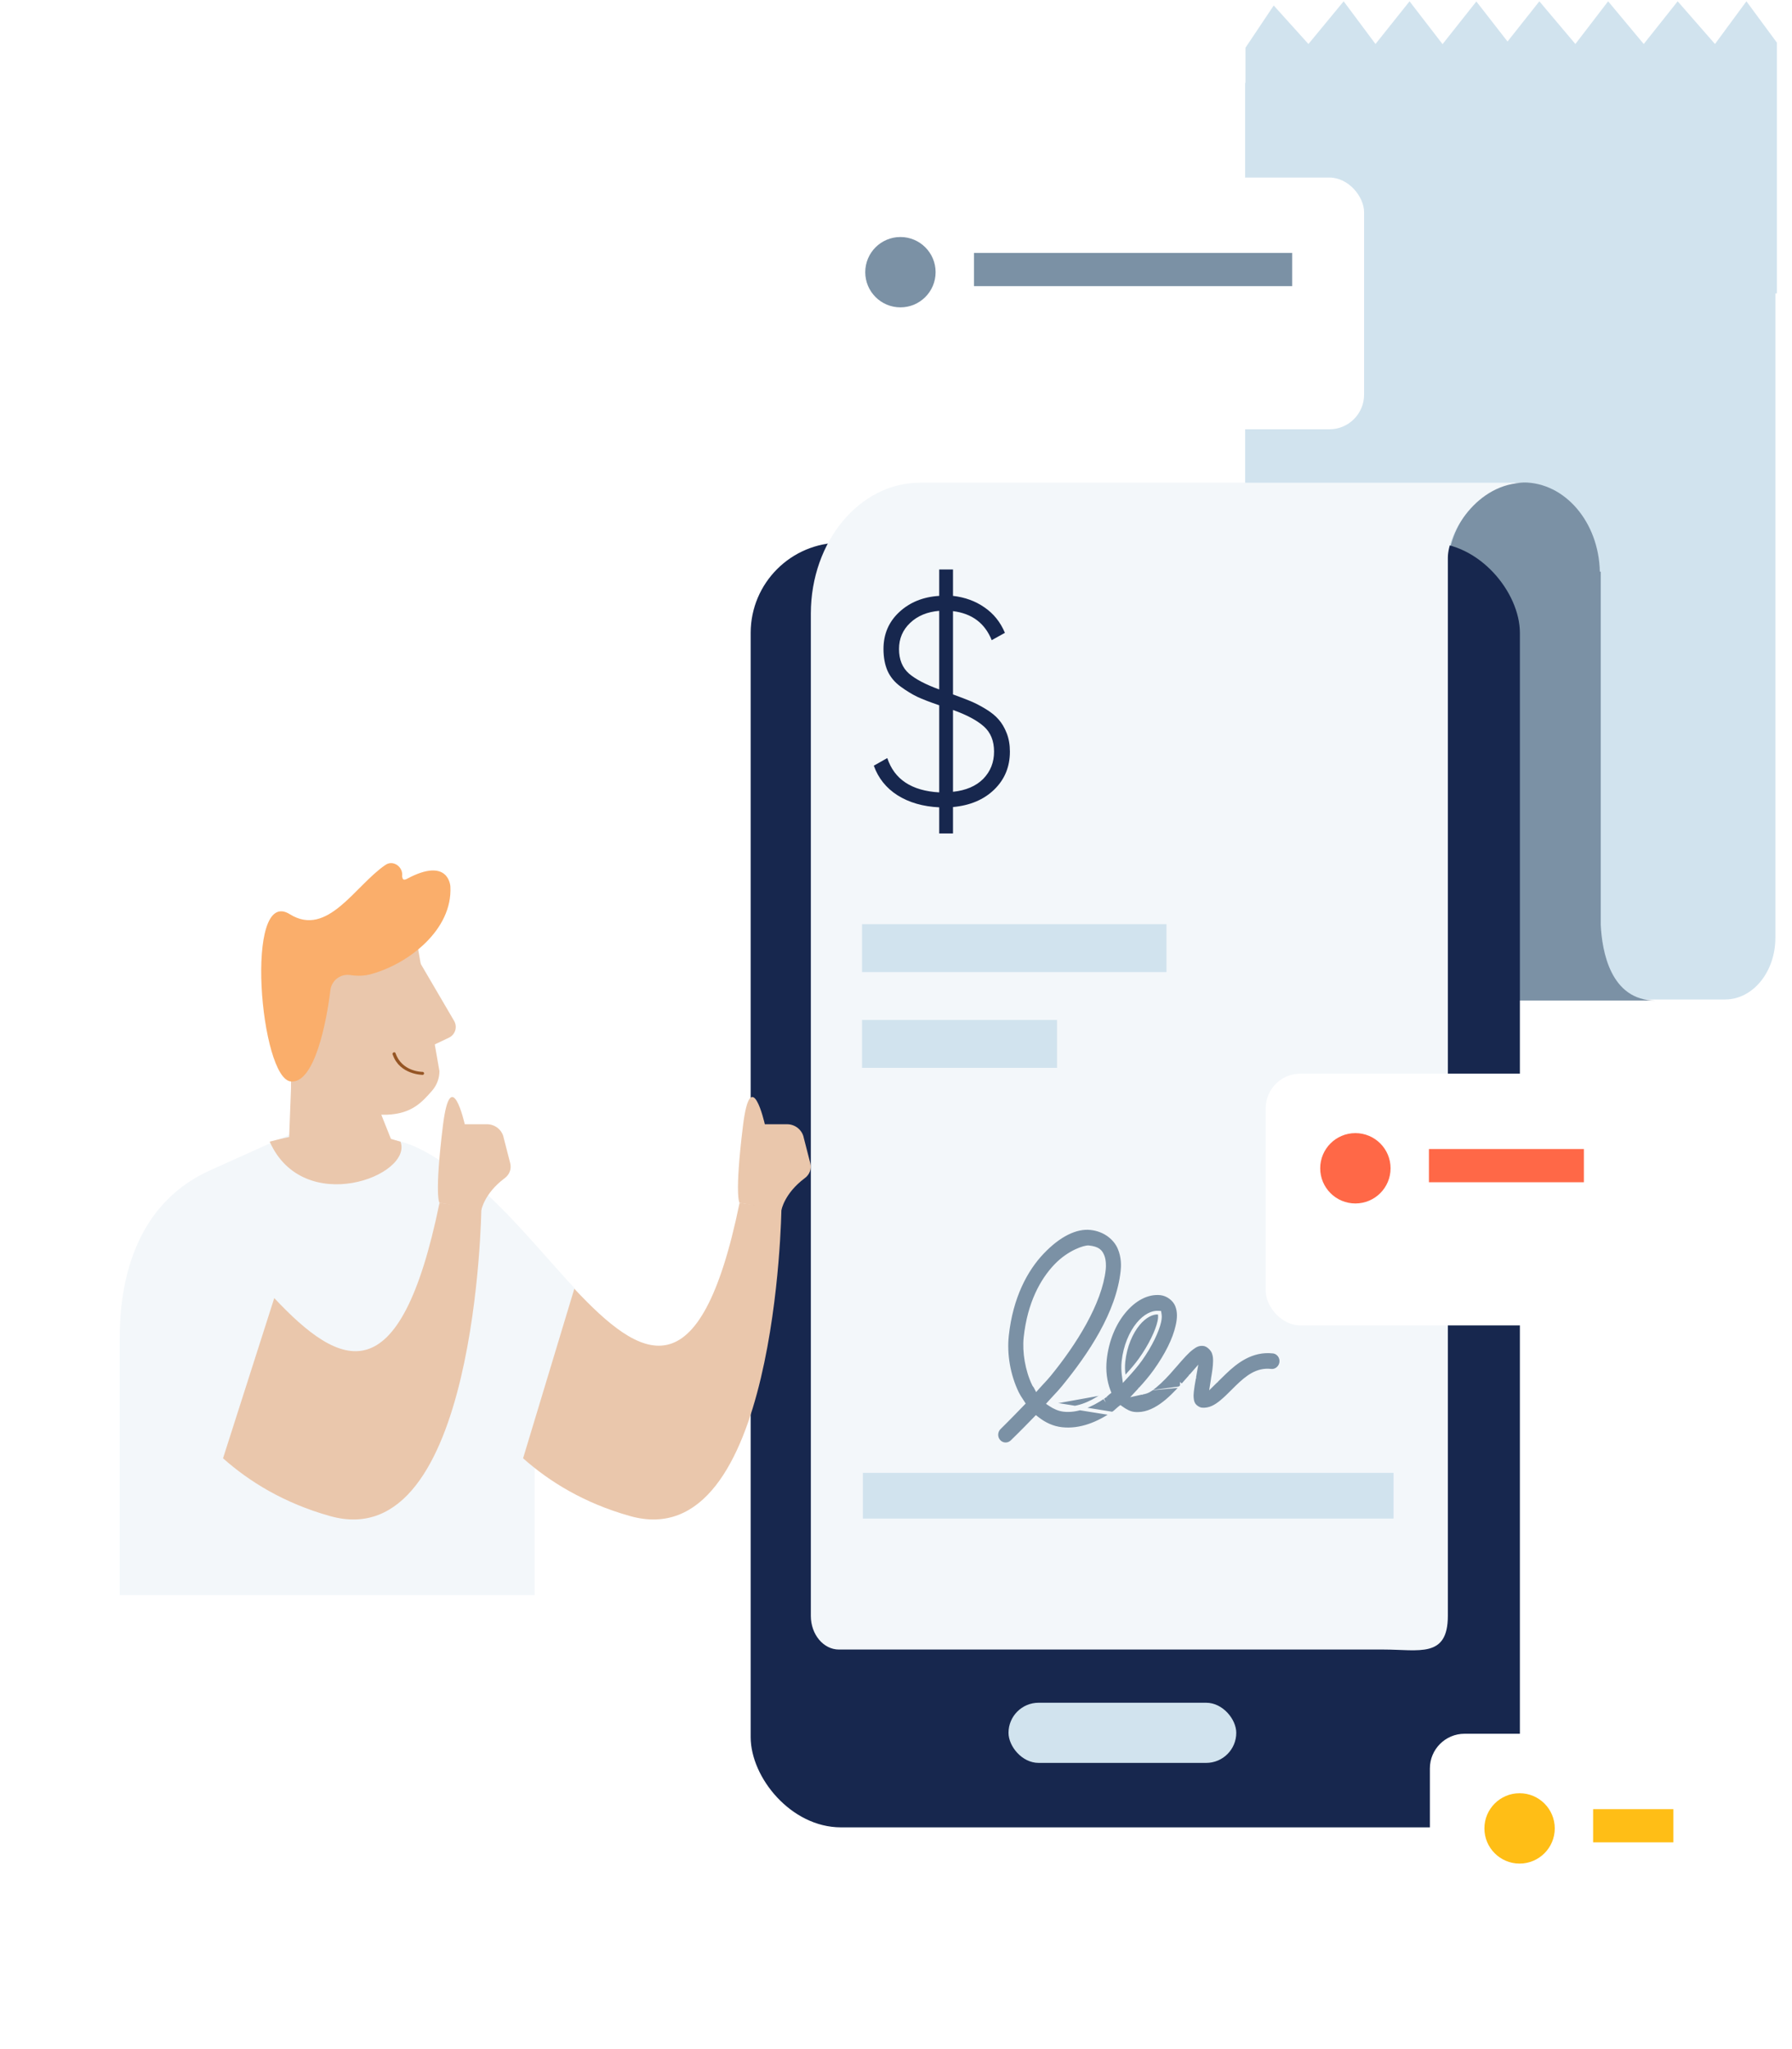 <svg width="355" height="406" viewBox="0 0 355 406" fill="none" xmlns="http://www.w3.org/2000/svg">
<path d="M246.67 198.03H341.75C347.256 198.03 351.708 192.561 351.708 185.799V16.416H246.67V198.03Z" fill="#D1E3EE"/>
<path d="M345.971 0.26L352 8.442V58.148H246.731V9.457L252.329 1.09L259.204 8.719L266.183 0.26L272.489 8.719L279.235 0.26L285.774 8.749L292.469 0.291L298.646 8.226L304.953 0.26L312.086 8.719L318.574 0.26L325.63 8.719L332.35 0.26L339.742 8.719L345.971 0.26Z" fill="#D1E3EE"/>
<path d="M286.644 113.272C286.846 103.459 293.552 95.588 301.788 95.588C310.024 95.588 316.729 103.459 316.932 113.272H317.112V183.254C317.359 188.376 319.002 198.242 327.98 198.242H310.496H293.259H286.621V190.289V180.207V113.272H286.644Z" fill="#7B91A5"/>
<rect x="148.711" y="107.523" width="152.383" height="254.539" rx="17.877" fill="#17274E"/>
<path d="M182.254 95.643H280.318H281.264C281.264 95.643 311.889 95.643 302.168 95.643C292.447 95.643 286.822 105.824 286.822 110.505C286.822 115.186 286.822 320.171 286.822 320.171C286.822 328.582 281.128 326.83 274.085 326.83H166.187C163.127 326.83 160.629 323.838 160.629 320.171V121.549C160.651 107.234 170.327 95.643 182.254 95.643Z" fill="#F3F7FA"/>
<path d="M234.402 274.877C234.922 274.304 235.338 273.833 235.758 273.353C235.77 273.287 235.781 273.222 235.793 273.156C235.816 273.024 235.839 272.891 235.863 272.76L236.221 272.822L236.495 273.061L236.442 273.123C236.326 273.256 236.212 273.386 236.099 273.516L235.776 275.668C235.722 276.176 235.688 276.65 235.777 277.276C235.779 277.289 235.781 277.303 235.783 277.316C235.826 277.621 235.877 277.985 236.171 278.461C236.478 278.959 237.25 279.542 237.993 279.622C239.788 279.815 241.178 278.883 242.271 277.974C243.043 277.33 243.751 276.622 244.454 275.919C244.745 275.627 245.036 275.336 245.33 275.051C247.337 273.11 249.177 271.678 251.71 271.95C252.503 272.049 253.284 271.7 253.759 271.036C254.238 270.378 254.332 269.504 254.004 268.758C253.68 268.009 252.992 267.502 252.196 267.43C247.803 266.958 244.561 269.552 242.316 271.727C241.815 272.21 241.423 272.597 241.034 272.98C241.029 273.009 241.024 273.038 241.019 273.068C241.009 273.128 240.999 273.188 240.989 273.248C240.985 273.272 240.984 273.291 240.982 273.321C240.979 273.354 240.976 273.4 240.967 273.458L240.607 273.401L240.356 273.145L240.353 273.142L240.352 273.141C240.468 273.027 240.582 272.915 240.695 272.803C240.867 271.775 241.034 270.719 241.04 269.696C241.045 269.121 241.027 268.569 240.753 267.843C240.479 267.117 239.549 266.071 238.454 265.953C237.264 265.825 236.544 266.342 235.969 266.758C235.394 267.174 234.895 267.66 234.39 268.196C233.818 268.799 233.233 269.475 232.628 270.175C232.16 270.716 231.68 271.272 231.186 271.817C230.052 273.066 228.842 274.226 227.752 274.984C227.308 275.293 226.954 275.418 226.624 275.496C226.511 275.62 226.397 275.743 226.283 275.867L226.016 275.619L225.937 275.264C226.041 275.241 226.139 275.222 226.234 275.204C226.301 275.191 226.367 275.178 226.433 275.165C227.419 274.079 228.349 272.968 229.17 271.814C231.38 268.712 232.999 265.572 233.619 262.754C233.931 261.345 234.046 259.955 233.514 258.563C232.981 257.17 231.489 256.059 229.977 255.896C227.07 255.584 224.382 257.229 222.38 259.653C220.377 262.077 218.944 265.433 218.527 269.313C218.279 271.613 218.563 273.787 219.298 275.719C219.175 275.814 219.057 275.926 218.939 276.037C218.793 276.175 218.648 276.312 218.493 276.419M234.402 274.877L234.132 274.632C234.132 274.633 234.132 274.633 234.132 274.633M234.402 274.877L234.132 274.633M234.402 274.877C233.17 276.232 231.81 277.653 230.232 278.752C228.654 279.851 226.769 280.702 224.66 280.475C223.633 280.365 222.767 279.861 221.972 279.293C221.813 279.416 221.662 279.556 221.512 279.696C221.326 279.869 221.14 280.041 220.938 280.182L208.625 278.201M234.132 274.633C234.818 273.878 235.321 273.3 235.894 272.643L235.947 272.583L236.804 271.6L236.58 272.885C236.556 273.019 236.532 273.153 236.509 273.287C236.361 274.125 236.216 274.946 236.138 275.705L236.138 275.707C236.085 276.203 236.055 276.642 236.137 277.224C236.139 277.237 236.141 277.25 236.143 277.263C236.184 277.557 236.227 277.859 236.481 278.27C236.601 278.465 236.83 278.7 237.121 278.896C237.412 279.092 237.735 279.228 238.031 279.26C239.67 279.436 240.958 278.592 242.038 277.694C242.797 277.062 243.486 276.372 244.184 275.674C244.478 275.38 244.774 275.084 245.077 274.79L245.077 274.79C247.083 272.85 249.033 271.297 251.749 271.588L251.755 271.589L251.755 271.589C252.412 271.671 253.063 271.383 253.463 270.824L253.465 270.822C253.868 270.268 253.947 269.532 253.671 268.905L253.67 268.903C253.397 268.272 252.822 267.852 252.163 267.792L252.157 267.792C247.939 267.338 244.805 269.823 242.57 271.988L242.569 271.989C242.043 272.496 241.637 272.896 241.229 273.299C241.108 273.418 240.987 273.538 240.863 273.66L240.073 274.437L240.248 273.343C240.252 273.318 240.253 273.3 240.256 273.268L240.256 273.266C240.258 273.233 240.262 273.189 240.271 273.131L240.271 273.129C240.28 273.074 240.289 273.019 240.299 272.964C240.484 271.861 240.67 270.757 240.676 269.694L240.676 269.693C240.681 269.135 240.663 268.636 240.412 267.972C240.299 267.671 240.034 267.274 239.666 266.939C239.299 266.605 238.861 266.363 238.415 266.315C237.371 266.203 236.749 266.642 236.183 267.052C235.635 267.449 235.154 267.916 234.655 268.445L234.654 268.446C234.083 269.049 233.511 269.71 232.915 270.4C232.448 270.941 231.965 271.499 231.455 272.061C230.314 273.319 229.082 274.502 227.96 275.283L227.96 275.283C227.296 275.745 226.786 275.842 226.348 275.924C226.261 275.941 226.177 275.957 226.094 275.975L224.957 276.227L225.749 275.372C226.883 274.148 227.95 272.901 228.874 271.603L228.874 271.603C231.069 268.521 232.658 265.427 233.264 262.676L233.264 262.675C233.57 261.294 233.669 259.988 233.174 258.693C232.692 257.434 231.321 256.407 229.938 256.258C227.201 255.964 224.622 257.51 222.66 259.885C220.707 262.249 219.299 265.536 218.888 269.352C218.647 271.598 218.924 273.714 219.638 275.59L219.734 275.842L219.52 276.007C219.412 276.09 219.308 276.189 219.188 276.303C219.175 276.315 219.161 276.328 219.148 276.341C219.017 276.464 218.866 276.604 218.7 276.718M234.132 274.633C232.902 275.986 231.565 277.38 230.024 278.453C228.48 279.529 226.683 280.327 224.699 280.113C223.768 280.013 222.964 279.555 222.183 278.997L221.963 278.84L221.749 279.005C221.576 279.139 221.413 279.291 221.264 279.429C221.247 279.446 221.229 279.462 221.212 279.478C221.043 279.635 220.89 279.772 220.73 279.884L220.73 279.884C217.564 282.095 214.024 283.539 210.367 283.146C208.5 282.945 206.899 282.163 205.501 281.07L205.243 280.869L205.015 281.105C203.727 282.442 202.579 283.593 201.755 284.411C201.342 284.819 201.01 285.144 200.782 285.367C200.667 285.478 200.579 285.564 200.519 285.622L200.451 285.688L200.434 285.704L200.433 285.705C199.662 286.393 198.504 286.312 197.835 285.526C197.162 284.734 197.246 283.522 198.024 282.823L198.03 282.818L198.036 282.812L197.781 282.552L198.036 282.812L198.036 282.812L198.036 282.812L198.038 282.811L198.042 282.806L198.059 282.789L198.126 282.723C198.185 282.665 198.272 282.579 198.385 282.467C198.609 282.244 198.935 281.92 199.339 281.514C200.148 280.701 201.271 279.561 202.53 278.249L202.729 278.042L202.573 277.801C202.489 277.67 202.405 277.541 202.322 277.414C202.02 276.953 201.729 276.509 201.502 276.042C199.761 272.453 199.09 268.277 199.483 264.623C200.302 256.999 203.212 251.577 206.497 248.13C209.809 244.656 213.157 243.023 216.07 243.336C218.991 243.65 220.977 245.434 221.759 247.262C222.556 249.124 222.47 250.881 222.364 251.863C221.471 260.171 215.918 268.431 210.676 274.842C210.065 275.586 209.564 276.12 209.039 276.679C208.725 277.014 208.401 277.358 208.042 277.762L207.763 278.075L208.112 278.307C208.904 278.833 209.788 279.243 210.775 279.349C213.221 279.612 216.011 278.592 218.7 276.718M218.7 276.718C218.7 276.718 218.7 276.717 218.701 276.717L218.493 276.419M218.7 276.718C218.699 276.718 218.699 276.718 218.699 276.719L218.493 276.419M218.493 276.419C215.84 278.268 213.138 279.237 210.814 278.987C210.027 278.903 209.3 278.607 208.625 278.201M208.625 278.201C208.612 278.216 208.599 278.231 208.585 278.246L208.313 278.004L208.625 278.201ZM205.096 274.718L205.341 275.187L205.691 274.79C205.979 274.462 206.253 274.171 206.526 273.88C206.954 273.423 207.383 272.966 207.87 272.369C210.379 269.298 212.9 265.755 214.885 262.144C216.867 258.537 218.328 254.841 218.69 251.468C218.723 251.16 218.739 250.711 218.706 250.241C218.672 249.774 218.588 249.257 218.406 248.83C218.241 248.443 218.044 248.043 217.611 247.73C217.187 247.424 216.581 247.232 215.662 247.133C215.545 247.12 215.399 247.133 215.249 247.158C215.091 247.183 214.904 247.225 214.692 247.285C214.268 247.404 213.736 247.598 213.141 247.88C211.951 248.445 210.495 249.371 209.14 250.791C206.444 253.618 203.892 258.175 203.157 265.018C202.858 267.804 203.44 271.489 204.819 274.322L204.82 274.323C204.88 274.445 204.953 274.533 205.002 274.592L205.003 274.592C205.055 274.655 205.077 274.682 205.096 274.718ZM229.744 260.383L229.697 260.095L229.406 260.078C228.309 260.012 226.828 260.676 225.471 262.32L225.471 262.32C224.068 264.025 222.893 266.667 222.562 269.747C222.461 270.693 222.494 271.596 222.599 272.408L222.7 273.186L223.229 272.607C224.181 271.564 225.129 270.486 225.93 269.359C227.896 266.598 229.254 263.722 229.664 261.869C229.85 261.037 229.775 260.575 229.746 260.393L229.744 260.383Z" fill="#7B91A5" stroke="#F3F7FA" stroke-width="0.728"/>
<path d="M200.064 148.921C200.064 151.943 199.018 154.461 196.926 156.475C194.873 158.451 192.161 159.593 188.791 159.903V165.133H186.06V159.961C182.845 159.806 180.094 159.012 177.809 157.579C175.562 156.146 173.993 154.189 173.102 151.71L175.775 150.199C177.17 154.422 180.598 156.688 186.06 156.998V139.74C184.239 139.12 182.787 138.558 181.702 138.055C180.656 137.551 179.552 136.873 178.39 136.021C177.228 135.169 176.376 134.142 175.833 132.941C175.291 131.702 175.02 130.249 175.02 128.583C175.02 125.639 176.066 123.199 178.158 121.262C180.249 119.325 182.884 118.26 186.06 118.066V112.836H188.791V118.066C191.154 118.337 193.227 119.092 195.009 120.332C196.829 121.572 198.185 123.257 199.076 125.387L196.461 126.84C195.106 123.47 192.549 121.552 188.791 121.087V137.59C190.186 138.094 191.348 138.539 192.278 138.926C193.207 139.314 194.215 139.837 195.299 140.495C196.384 141.154 197.236 141.851 197.856 142.587C198.476 143.285 198.999 144.176 199.425 145.26C199.851 146.345 200.064 147.565 200.064 148.921ZM178.099 128.583C178.099 130.675 178.758 132.302 180.075 133.464C181.392 134.588 183.387 135.634 186.06 136.602V121.029C183.697 121.223 181.78 122.017 180.307 123.412C178.835 124.806 178.099 126.53 178.099 128.583ZM188.791 156.882C191.348 156.611 193.343 155.758 194.776 154.325C196.21 152.853 196.926 151.052 196.926 148.921C196.926 146.79 196.248 145.125 194.893 143.924C193.537 142.723 191.503 141.638 188.791 140.67V156.882Z" fill="#17274E"/>
<rect x="170.771" y="183.117" width="60.312" height="9.487" fill="#D1E3EE"/>
<rect x="170.771" y="202.092" width="38.627" height="9.487" fill="#D1E3EE"/>
<rect x="170.938" y="291.824" width="105.129" height="9.055" fill="#D1E3EE"/>
<rect x="199.789" y="337.373" width="45.119" height="11.918" rx="5.959" fill="#D1E3EE"/>
<g filter="url(#filter0_d)">
<rect x="250.735" y="206.836" width="77.286" height="49.88" rx="6.873" fill="white"/>
</g>
<rect x="283.075" y="227.666" width="30.695" height="6.578" fill="#FF6847"/>
<circle cx="268.506" cy="231.479" r="6.969" fill="#FF6847"/>
<g filter="url(#filter1_d)">
<rect x="160.605" y="29.287" width="109.626" height="49.88" rx="6.873" fill="white"/>
</g>
<rect x="192.945" y="50.115" width="63.035" height="6.578" fill="#7B91A5"/>
<circle cx="178.377" cy="53.93" r="6.969" fill="#7B91A5"/>
<g filter="url(#filter2_d)">
<rect x="283.263" y="337.625" width="59.746" height="49.88" rx="6.873" fill="white"/>
</g>
<rect x="315.603" y="358.455" width="15.896" height="6.578" fill="#FFBE16"/>
<circle cx="301.033" cy="362.27" r="6.969" fill="#FFBE16"/>
<rect y="315.941" width="122.657" height="148.408" rx="15.586" transform="rotate(-90 0 315.941)" fill="white"/>
<path d="M57.455 224.752L41.587 231.899C28.579 237.76 23.719 250.768 23.719 265.063L23.719 316.037L105.914 316.037C105.914 316.037 105.914 276.762 105.914 246.909C105.914 246.909 89.189 227.897 78.611 226.038C79.183 229.755 76.324 232.9 72.607 232.9L63.887 232.9C60.885 232.9 58.312 230.756 57.883 227.754L57.455 224.752Z" fill="#F3F7FA"/>
<path d="M103.772 288.936C91.764 277.929 89.763 264.635 89.763 264.635C89.763 264.635 74.753 227.183 82.329 228.326C93.05 230.042 103.915 244.623 113.921 255.344" fill="#F3F7FA"/>
<path d="M113.775 255.345C126.926 269.354 138.648 276.644 146.51 238.334L154.801 239.478C154.801 239.478 153.943 308.664 124.782 300.373C115.633 297.8 108.771 293.512 103.625 288.938L113.775 255.345Z" fill="#EAC7AC"/>
<path d="M54.332 257.195C67.484 271.204 79.205 276.644 87.067 238.334L95.358 239.478C95.358 239.478 94.501 308.664 65.339 300.373C56.191 297.8 49.329 293.512 44.183 288.938L54.332 257.195Z" fill="#EAC7AC"/>
<path d="M154.803 239.762C154.803 239.762 155.374 236.475 159.377 233.473C160.378 232.758 160.806 231.614 160.52 230.471L159.234 225.468C158.948 223.895 157.519 222.752 155.946 222.752L151.515 222.752C151.515 222.752 148.737 210.38 147.178 223.108C145.463 237.117 146.512 238.333 146.512 238.333L154.803 239.762Z" fill="#EAC7AC"/>
<path d="M95.357 239.762C95.357 239.762 95.929 236.475 99.932 233.473C100.932 232.758 101.361 231.614 101.075 230.471L99.789 225.468C99.503 223.895 98.073 222.752 96.501 222.752L92.069 222.752C92.069 222.752 89.291 210.38 87.733 223.108C86.017 237.117 87.066 238.333 87.066 238.333L95.357 239.762Z" fill="#EAC7AC"/>
<path d="M55.11 200.407C55.904 200.159 56.856 200.531 57.65 201.151L57.65 195.819C57.65 189.37 64.316 184.162 72.569 184.162C80.822 184.162 82.155 177.715 82.155 184.163L87.053 212.23C87.053 213.594 86.577 214.958 85.624 216.074C83.561 218.431 81.57 220.66 76.695 220.862L75.539 220.868L78.237 227.648C78.714 230.128 72.886 232.36 69.553 232.36L62.57 232.36C59.554 232.36 57.173 230.376 57.173 228.144L57.65 215.659L57.65 211.691C56.38 210.823 55.11 209.211 54.316 207.227C52.888 203.879 53.206 200.779 55.11 200.407Z" fill="#EAC7AC"/>
<path d="M83.738 212.97C83.876 212.97 84.014 212.823 84.014 212.675C84.014 212.528 83.876 212.38 83.738 212.38C83.325 212.38 79.604 212.233 78.363 208.697C78.363 208.549 78.088 208.402 77.95 208.549C77.812 208.549 77.674 208.844 77.812 208.991C79.19 212.97 83.738 212.97 83.738 212.97Z" fill="#955524"/>
<path d="M89.962 202.277L82.418 189.386L85.301 207.329L88.94 205.597C90.188 205.004 90.66 203.469 89.962 202.277Z" fill="#EAC7AC"/>
<path d="M79.341 226.202C81.849 232.965 60.115 241.229 53.428 226.202C60.951 224.199 68.892 222.947 79.341 226.202Z" fill="#EAC7AC"/>
<path d="M65.465 196.091C65.748 194.199 67.488 192.911 69.38 193.194C70.705 193.392 72.247 193.43 73.874 192.899C80.95 190.862 89.68 184.235 89.222 175.654C89.222 175.654 88.964 169.618 80.546 174.163C79.921 174.457 79.76 174.239 79.656 173.643C79.939 171.751 77.838 170.276 76.315 171.402C70.281 175.53 64.883 185.75 57.445 181.156C48.255 175.332 51.546 214.13 57.715 214.279C62.313 214.579 64.692 202.553 65.465 196.091Z" fill="#FAAE6B"/>
<defs>
<filter id="filter0_d" x="238.952" y="200.944" width="100.852" height="73.446" filterUnits="userSpaceOnUse" color-interpolation-filters="sRGB">
<feFlood flood-opacity="0" result="BackgroundImageFix"/>
<feColorMatrix in="SourceAlpha" type="matrix" values="0 0 0 0 0 0 0 0 0 0 0 0 0 0 0 0 0 0 127 0" result="hardAlpha"/>
<feOffset dy="5.892"/>
<feGaussianBlur stdDeviation="5.892"/>
<feColorMatrix type="matrix" values="0 0 0 0 0.076 0 0 0 0 0.165 0 0 0 0 0.592 0 0 0 0.1 0"/>
<feBlend mode="normal" in2="BackgroundImageFix" result="effect1_dropShadow"/>
<feBlend mode="normal" in="SourceGraphic" in2="effect1_dropShadow" result="shape"/>
</filter>
<filter id="filter1_d" x="148.822" y="23.396" width="133.192" height="73.446" filterUnits="userSpaceOnUse" color-interpolation-filters="sRGB">
<feFlood flood-opacity="0" result="BackgroundImageFix"/>
<feColorMatrix in="SourceAlpha" type="matrix" values="0 0 0 0 0 0 0 0 0 0 0 0 0 0 0 0 0 0 127 0" result="hardAlpha"/>
<feOffset dy="5.892"/>
<feGaussianBlur stdDeviation="5.892"/>
<feColorMatrix type="matrix" values="0 0 0 0 0.076 0 0 0 0 0.165 0 0 0 0 0.592 0 0 0 0.1 0"/>
<feBlend mode="normal" in2="BackgroundImageFix" result="effect1_dropShadow"/>
<feBlend mode="normal" in="SourceGraphic" in2="effect1_dropShadow" result="shape"/>
</filter>
<filter id="filter2_d" x="271.48" y="331.733" width="83.312" height="73.446" filterUnits="userSpaceOnUse" color-interpolation-filters="sRGB">
<feFlood flood-opacity="0" result="BackgroundImageFix"/>
<feColorMatrix in="SourceAlpha" type="matrix" values="0 0 0 0 0 0 0 0 0 0 0 0 0 0 0 0 0 0 127 0" result="hardAlpha"/>
<feOffset dy="5.892"/>
<feGaussianBlur stdDeviation="5.892"/>
<feColorMatrix type="matrix" values="0 0 0 0 0.076 0 0 0 0 0.165 0 0 0 0 0.592 0 0 0 0.1 0"/>
<feBlend mode="normal" in2="BackgroundImageFix" result="effect1_dropShadow"/>
<feBlend mode="normal" in="SourceGraphic" in2="effect1_dropShadow" result="shape"/>
</filter>
</defs>
</svg>
